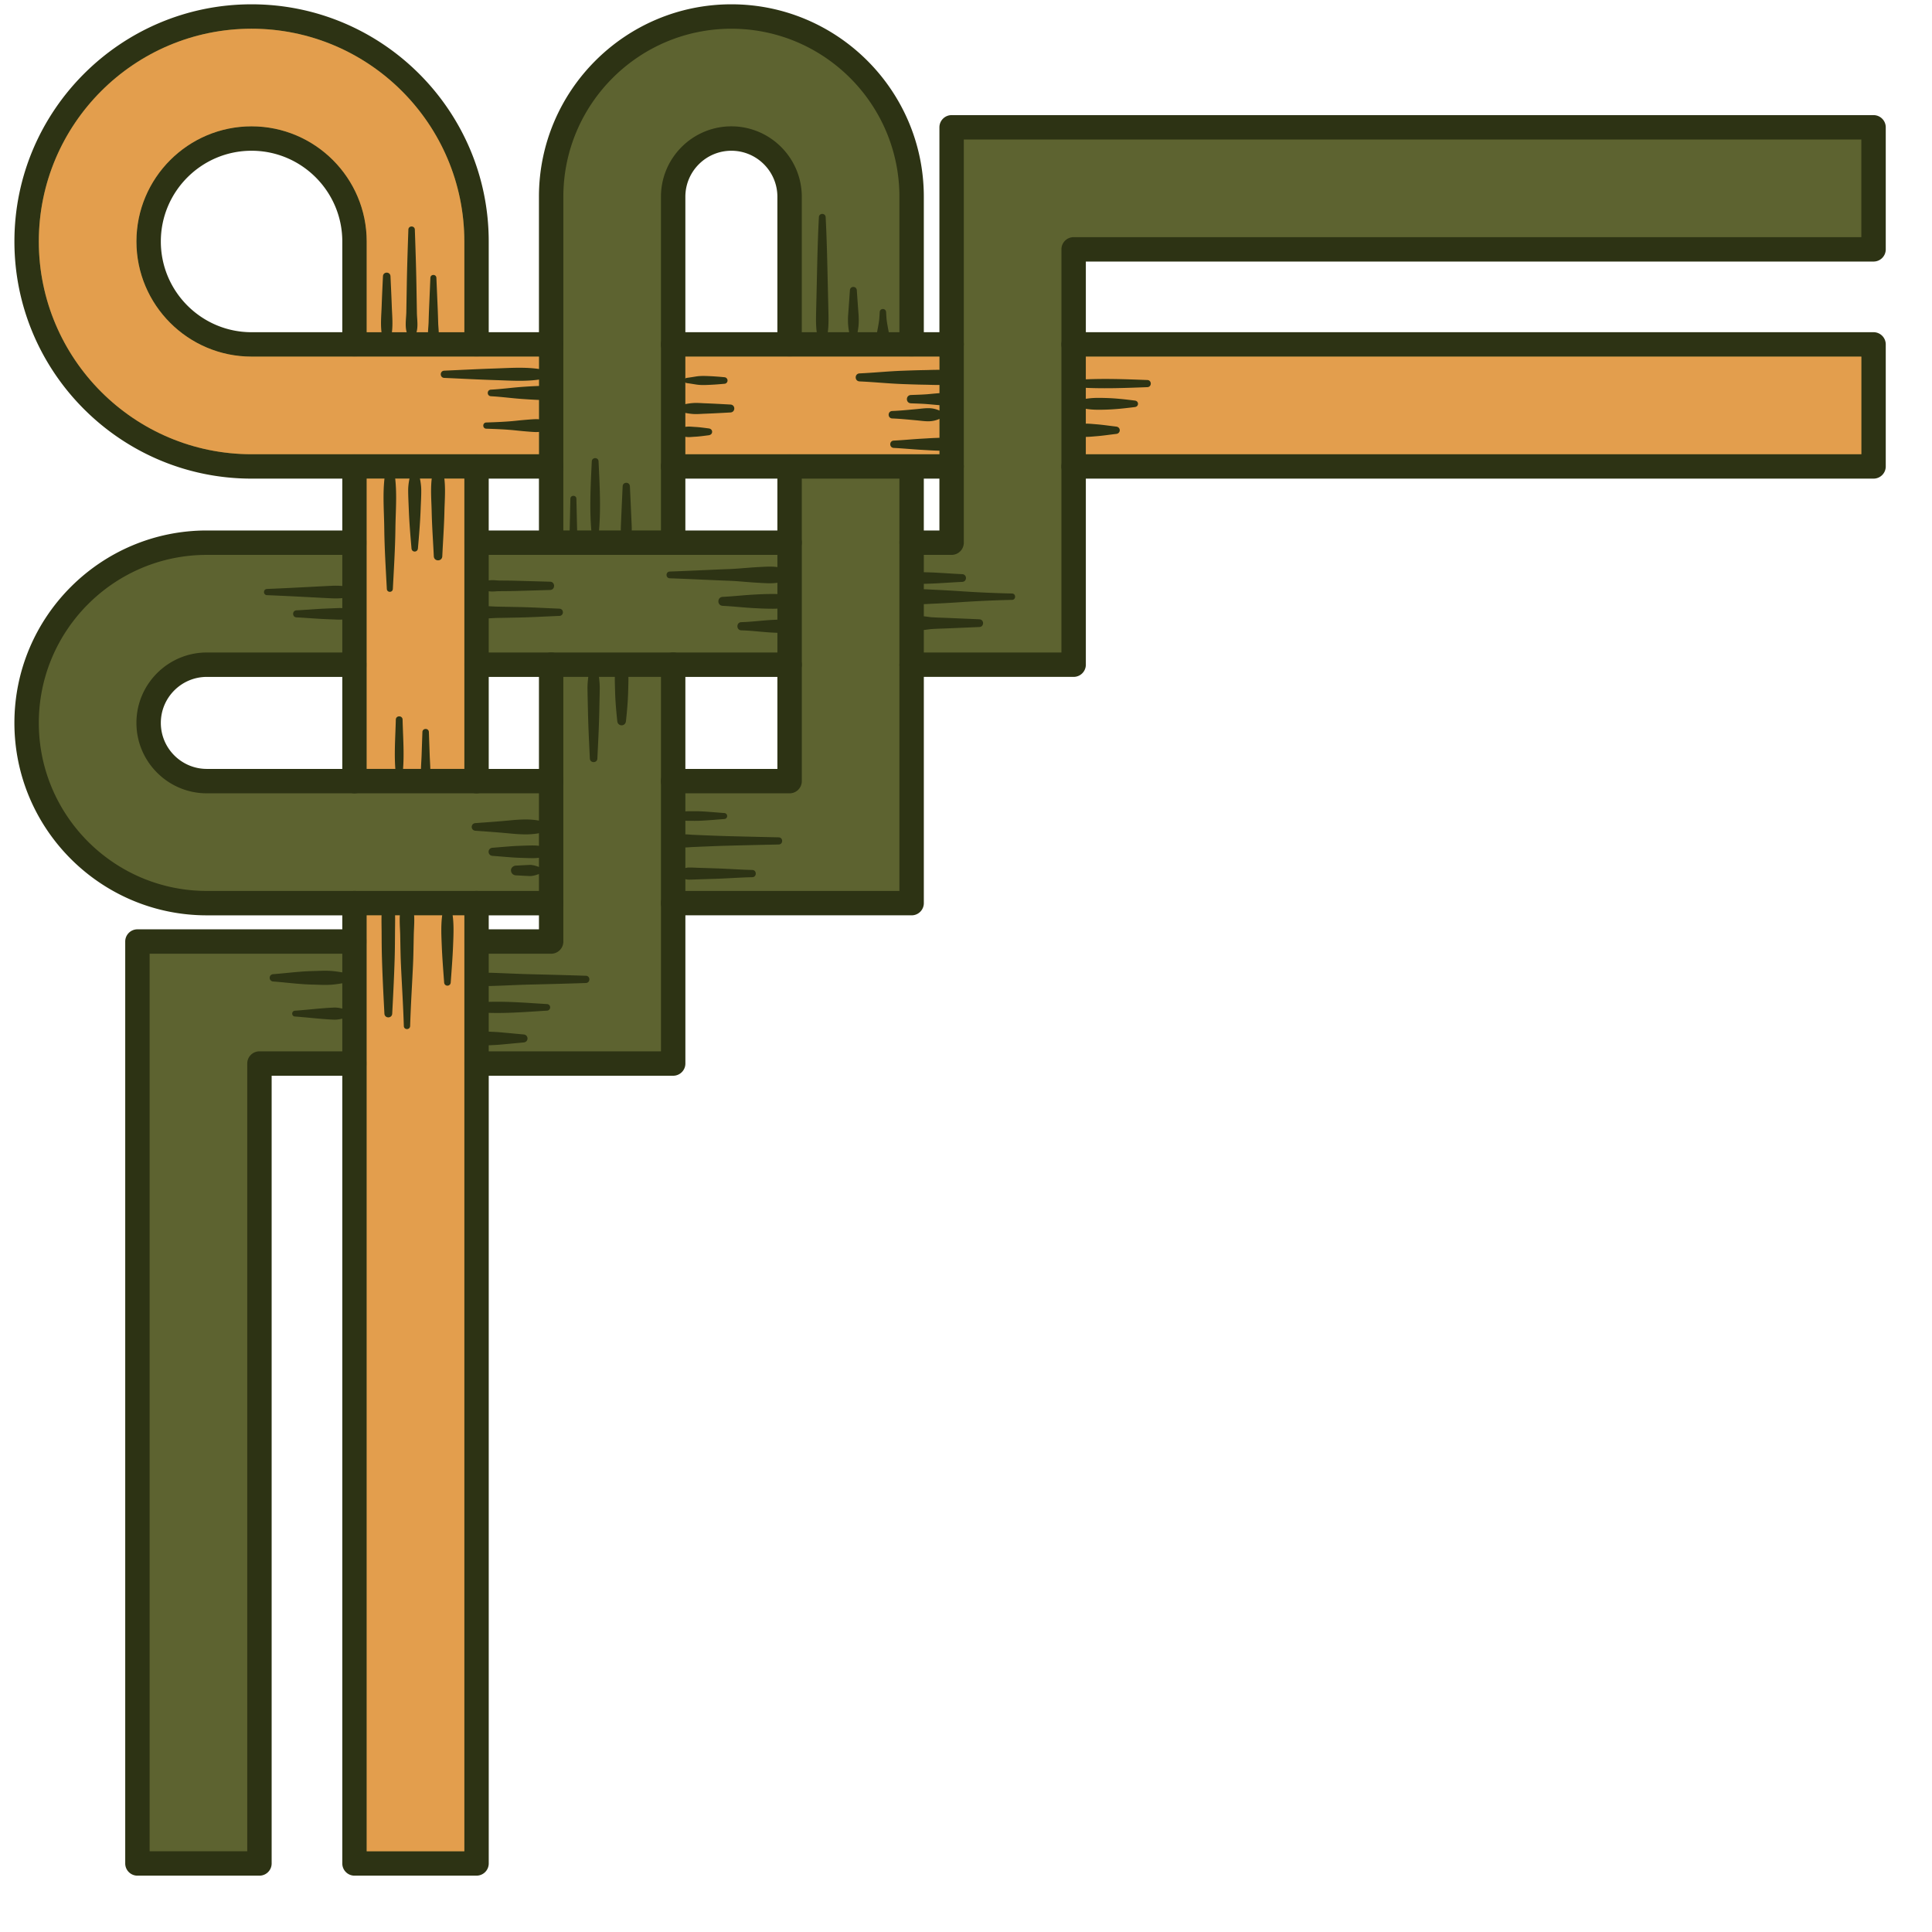 <svg width="190" height="190" xmlns="http://www.w3.org/2000/svg">

 <g>
  <title>Layer 1</title>
  <path id="svg_1" fill-rule="nonzero" fill="#5d6330" d="m93.585,53.369l-3.933,0l0,-7.498l3.933,0l0,7.498zm-27.383,0l0,-7.498l11.45,0l0,7.498l-11.45,0zm11.45,23.448l-11.45,0l0,-11.449l11.45,0l0,11.449zm-30.789,-23.448l0,-7.498l7.339,0l0,7.498l-7.339,0zm7.339,23.448l-7.339,0l0,-11.449l7.339,0l0,11.449zm0,15.775l-7.339,0l0,-3.775l7.339,0l0,3.775zm-33.861,-15.775c-3.156,0 -5.724,-2.568 -5.724,-5.725c0,-3.156 2.568,-5.724 5.724,-5.724l14.522,0l0,11.449l-14.522,0zm4.398,-42.947c-5.581,0 -10.122,-4.541 -10.122,-10.123s4.541,-10.123 10.122,-10.123c5.583,0 10.124,4.541 10.124,10.123l0,10.123l-10.124,0zm41.462,-14.521c0,-3.157 2.568,-5.725 5.725,-5.725s5.725,2.568 5.725,5.725l0,14.521l-11.45,0l0,-14.521zm118.049,5.173l0,-12l-90.666,0l0,21.347l-3.933,0l0,-14.521c0,-9.774 -7.952,-17.725 -17.725,-17.725c-9.774,0 -17.725,7.951 -17.725,17.725l0,14.521l-7.339,0l0,-10.123c0,-12.199 -9.925,-22.123 -22.124,-22.123c-12.198,0 -22.121,9.924 -22.121,22.123c0,12.198 9.924,22.123 22.121,22.123l10.124,0l0,7.498l-14.522,0c-9.773,0 -17.724,7.951 -17.724,17.724c0,9.774 7.951,17.725 17.724,17.725l14.522,0l0,3.775l-21.347,0l0,90.666l12,0l0,-78.666l9.348,0l0,78.666l12,0l0,-78.666l19.339,0l0,-15.775l23.45,0l0,-23.448l15.933,0l0,-19.498l78.666,0l0,-12l-78.666,0l0,-9.348l78.666,0z"/>
  <path id="svg_2" fill-rule="nonzero" fill="#2d3314" d="m24.739,14.825c-4.919,0 -8.922,4.003 -8.922,8.923s4.003,8.923 8.922,8.923l8.924,0l0,-8.923c0,-4.92 -4.003,-8.923 -8.924,-8.923m10.124,20.246l-10.124,0c-6.243,0 -11.322,-5.079 -11.322,-11.323s5.078,-11.323 11.322,-11.323c6.245,0 11.324,5.079 11.324,11.323l0,10.123c0,0.662 -0.536,1.2 -1.2,1.2m32.538,-2.4l9.05,0l0,-13.321c0,-2.495 -2.029,-4.525 -4.525,-4.525c-2.495,0 -4.525,2.03 -4.525,4.525l-0,13.321zm10.25,2.4l-11.45,0a1.2,-1.2 0 0 0 -1.2,-1.2l0,-14.521c0,-3.818 3.107,-6.925 6.925,-6.925s6.925,3.107 6.925,6.925l0,14.521c0,0.662 -0.536,1.2 -1.2,1.2m-29.589,17.098l4.939,0l0,-5.099l-4.939,0l0,5.099zm6.139,2.4l-7.339,0a1.2,-1.2 0 0 0 -1.2,-1.2l0,-7.498c0,-0.662 0.536,-1.2 1.2,-1.2l7.339,0a1.2,-1.2 0 0 0 1.2,1.2l0,7.498c0,0.662 -0.536,1.2 -1.2,1.2m13.2,-2.4l9.05,0l0,-5.099l-9.05,0l0,5.099zm10.25,2.4l-11.45,0a1.2,-1.2 0 0 0 -1.2,-1.2l0,-7.498c0,-0.662 0.536,-1.2 1.2,-1.2l11.45,0a1.2,-1.2 0 0 0 1.2,1.2l0,7.498c0,0.662 -0.536,1.2 -1.2,1.2m13.2,-2.4l1.534,0l0,-5.099l-1.534,0l0,5.099zm2.734,2.4l-3.933,0a1.2,-1.2 0 0 0 -1.2,-1.2l0,-7.498c0,-0.662 0.536,-1.2 1.2,-1.2l3.933,0c0.662,0 1.2,0.538 1.2,1.2l0,7.498c0,0.662 -0.538,1.2 -1.2,1.2m-73.244,12c-2.495,0 -4.524,2.029 -4.524,4.524c0,2.496 2.029,4.525 4.524,4.525l13.322,0l0,-9.049l-13.322,0zm14.522,11.449l-14.522,0c-3.817,0 -6.924,-3.106 -6.924,-6.925c0,-3.817 3.107,-6.924 6.924,-6.924l14.522,0a1.2,-1.2 0 0 0 1.2,1.2l0,11.449c0,0.663 -0.536,1.2 -1.2,1.2m13.2,-2.4l4.939,0l0,-9.049l-4.939,0l0,9.049zm6.139,2.4l-7.339,0a1.199,-1.199 0 0 0 -1.2,-1.2l0,-11.449c0,-0.662 0.536,-1.2 1.2,-1.2l7.339,0a1.2,-1.2 0 0 0 1.2,1.2l0,11.449c0,0.663 -0.536,1.2 -1.2,1.2m13.2,-2.4l9.05,0l0,-9.049l-9.05,0l0,9.049zm10.25,2.4l-11.45,0a1.199,-1.199 0 0 0 -1.2,-1.2l0,-11.449c0,-0.662 0.536,-1.2 1.2,-1.2l11.45,0a1.2,-1.2 0 0 0 1.2,1.2l0,11.449c0,0.663 -0.536,1.2 -1.2,1.2m-29.589,13.375l4.939,0l0,-1.375l-4.939,0l0,1.375zm6.139,2.4l-7.339,0a1.199,-1.199 0 0 0 -1.2,-1.2l0,-3.775c0,-0.662 0.536,-1.2 1.2,-1.2l7.339,0a1.2,-1.2 0 0 0 1.2,1.2l0,3.775c0,0.663 -0.536,1.2 -1.2,1.2m-18.139,88.266l9.6,0l0,-77.466c0,-0.662 0.536,-1.2 1.2,-1.2l18.139,0l0,-14.575c0,-0.662 0.536,-1.2 1.2,-1.2l22.25,0l0,-22.249c0,-0.662 0.536,-1.2 1.2,-1.2l14.733,0l0,-18.298c0,-0.662 0.536,-1.2 1.2,-1.2l77.466,0l0,-9.6l-77.466,0a1.2,-1.2 0 0 0 -1.2,-1.2l0,-9.348c0,-0.662 0.536,-1.2 1.2,-1.2l77.466,0l0,-9.6l-88.266,0l0,20.148c0,0.662 -0.538,1.2 -1.2,1.2l-3.933,0a1.2,-1.2 0 0 0 -1.2,-1.2l0,-14.521c0,-9.113 -7.413,-16.525 -16.525,-16.525s-16.525,7.412 -16.525,16.525l0,14.521c0,0.662 -0.536,1.2 -1.2,1.2l-7.339,0a1.2,-1.2 0 0 0 -1.2,-1.2l0,-10.123c0,-11.537 -9.386,-20.923 -20.924,-20.923c-11.537,0 -20.921,9.386 -20.921,20.923s9.385,20.923 20.921,20.923l10.124,0a1.2,-1.2 0 0 0 1.2,1.2l0,7.498c0,0.662 -0.536,1.2 -1.2,1.2l-14.522,0c-9.11,0 -16.524,7.412 -16.524,16.524c0,9.113 7.413,16.525 16.524,16.525l14.522,0a1.2,-1.2 0 0 0 1.2,1.2l0,3.775c0,0.663 -0.536,1.2 -1.2,1.2l-20.148,0l0,88.266l9.6,0l0,-77.466c0,-0.662 0.536,-1.2 1.2,-1.2l9.348,0a1.2,-1.2 0 0 0 1.2,1.2l-0,77.466zm10.8,2.4l-12,0a1.2,-1.2 0 0 0 -1.2,-1.2l0,-77.466l-6.948,0l0,77.466c0,0.662 -0.536,1.2 -1.2,1.2l-12,0a1.2,-1.2 0 0 0 -1.2,-1.2l0,-90.666c0,-0.662 0.536,-1.2 1.2,-1.2l20.148,0l0,-1.375l-13.322,0c-10.435,0 -18.924,-8.489 -18.924,-18.925c0,-10.434 8.489,-18.924 18.924,-18.924l13.322,0l0,-5.099l-8.924,0c-12.859,0 -23.321,-10.462 -23.321,-23.323c0,-12.861 10.462,-23.323 23.321,-23.323c12.861,0 23.324,10.461 23.324,23.323l0,8.923l4.939,0l0,-13.321c0,-10.435 8.489,-18.925 18.925,-18.925c10.435,0 18.925,8.49 18.925,18.925l0,13.321l1.534,0l0,-20.148c0,-0.662 0.536,-1.2 1.2,-1.2l90.666,0a1.2,-1.2 0 0 0 1.2,1.2l0,12c0,0.662 -0.536,1.2 -1.2,1.2l-77.466,0l0,6.948l77.466,0a1.2,-1.2 0 0 0 1.2,1.2l0,12c0,0.662 -0.536,1.2 -1.2,1.2l-77.466,0l0,18.298c0,0.662 -0.538,1.2 -1.2,1.2l-14.733,0l0,22.249c0,0.663 -0.536,1.2 -1.2,1.2l-22.25,0l0,14.575c0,0.663 -0.536,1.2 -1.2,1.2l-18.139,0l0,77.466c0,0.662 -0.536,1.2 -1.2,1.2"/>
  <path id="svg_3" fill-rule="nonzero" fill="#2d3314" d="m46.863,35.07l-12,0c-0.663,0 -1.2,-0.538 -1.2,-1.2s0.536,-1.2 1.2,-1.2l12,0c0.663,0 1.2,0.538 1.2,1.2s-0.536,1.2 -1.2,1.2m0,12l-12,0c-0.663,0 -1.2,-0.538 -1.2,-1.2s0.536,-1.2 1.2,-1.2l12,0c0.663,0 1.2,0.538 1.2,1.2s-0.536,1.2 -1.2,1.2m42.789,-12l-12,0c-0.663,0 -1.2,-0.538 -1.2,-1.2s0.536,-1.2 1.2,-1.2l12,0c0.663,0 1.2,0.538 1.2,1.2s-0.536,1.2 -1.2,1.2m0,12l-12,0c-0.663,0 -1.2,-0.538 -1.2,-1.2s0.536,-1.2 1.2,-1.2l12,0c0.663,0 1.2,0.538 1.2,1.2s-0.536,1.2 -1.2,1.2m-23.45,7.498l-12,0c-0.663,0 -1.2,-0.538 -1.2,-1.2s0.536,-1.2 1.2,-1.2l12,0c0.663,0 1.2,0.538 1.2,1.2s-0.536,1.2 -1.2,1.2m0,12l-12,0c-0.663,0 -1.2,-0.538 -1.2,-1.2s0.536,-1.2 1.2,-1.2l12,0c0.663,0 1.2,0.538 1.2,1.2s-0.536,1.2 -1.2,1.2m-19.339,11.449l-12,0a1.199,-1.199 0 0 0 -1.2,-1.2c0,-0.662 0.536,-1.2 1.2,-1.2l12,0a1.2,-1.2 0 0 0 1.2,1.2c0,0.663 -0.536,1.2 -1.2,1.2m0,12l-12,0a1.199,-1.199 0 0 0 -1.2,-1.2c0,-0.662 0.536,-1.2 1.2,-1.2l12,0a1.2,-1.2 0 0 0 1.2,1.2c0,0.663 -0.536,1.2 -1.2,1.2m19.339,-42.947a1.2,-1.2 0 0 0 -1.2,-1.2l0,-12c0,-0.662 0.536,-1.2 1.2,-1.2s1.2,0.538 1.2,1.2l0,12c0,0.662 -0.536,1.2 -1.2,1.2m-12,0a1.2,-1.2 0 0 0 -1.2,-1.2l0,-12c0,-0.662 0.536,-1.2 1.2,-1.2s1.2,0.538 1.2,1.2l0,12c0,0.662 -0.536,1.2 -1.2,1.2m35.45,19.498a1.2,-1.2 0 0 0 -1.2,-1.2l0,-12c0,-0.662 0.536,-1.2 1.2,-1.2s1.2,0.538 1.2,1.2l0,12c0,0.662 -0.536,1.2 -1.2,1.2m-12,0a1.2,-1.2 0 0 0 -1.2,-1.2l0,-12c0,-0.662 0.536,-1.2 1.2,-1.2s1.2,0.538 1.2,1.2l0,12c0,0.662 -0.536,1.2 -1.2,1.2m-30.789,0a1.2,-1.2 0 0 0 -1.2,-1.2l0,-12c0,-0.662 0.536,-1.2 1.2,-1.2s1.2,0.538 1.2,1.2l0,12c0,0.662 -0.536,1.2 -1.2,1.2m-12,0a1.2,-1.2 0 0 0 -1.2,-1.2l0,-12c0,-0.662 0.536,-1.2 1.2,-1.2s1.2,0.538 1.2,1.2l0,12c0,0.662 -0.536,1.2 -1.2,1.2m12,39.223a1.199,-1.199 0 0 0 -1.2,-1.2l0,-12c0,-0.662 0.536,-1.2 1.2,-1.2s1.2,0.538 1.2,1.2l0,12c0,0.663 -0.536,1.2 -1.2,1.2m-12,0a1.199,-1.199 0 0 0 -1.2,-1.2l0,-12c0,-0.662 0.536,-1.2 1.2,-1.2s1.2,0.538 1.2,1.2l0,12c0,0.663 -0.536,1.2 -1.2,1.2m31.338,-15.775a1.199,-1.199 0 0 0 -1.2,-1.2l0,-12c0,-0.662 0.536,-1.2 1.2,-1.2s1.2,0.538 1.2,1.2l0,12c0,0.663 -0.536,1.2 -1.2,1.2m-12,0a1.199,-1.199 0 0 0 -1.2,-1.2l0,-12c0,-0.662 0.536,-1.2 1.2,-1.2s1.2,0.538 1.2,1.2l0,12c0,0.663 -0.536,1.2 -1.2,1.2m51.383,-42.947a1.2,-1.2 0 0 0 -1.2,-1.2l0,-12c0,-0.662 0.536,-1.2 1.2,-1.2c0.662,0 1.2,0.538 1.2,1.2l0,12c0,0.662 -0.538,1.2 -1.2,1.2m-12,0a1.2,-1.2 0 0 0 -1.2,-1.2l0,-12c0,-0.662 0.536,-1.2 1.2,-1.2c0.662,0 1.2,0.538 1.2,1.2l0,12c0,0.662 -0.538,1.2 -1.2,1.2"/>
  <path id="svg_4" fill-rule="nonzero" fill="#e39e4d" d="m67.402,35.07l0,9.6l24.983,0l0,-9.6l-24.983,0zm115.649,9.6l0,-9.6l-76.266,0l0,9.6l76.266,0zm-137.388,45.347l-9.6,0l0,92.041l9.6,0l0,-92.041zm-9.6,-14.4l9.6,0l0,-28.547l-9.6,0l0,28.547zm16.939,-30.947l0,-9.6l-28.263,0c-6.243,0 -11.322,-5.079 -11.322,-11.323s5.078,-11.323 11.322,-11.323c6.245,0 11.324,5.079 11.324,11.323l0,8.923l9.6,0l0,-8.923c0,-11.537 -9.386,-20.923 -20.924,-20.923c-11.537,0 -20.921,9.386 -20.921,20.923s9.385,20.923 20.921,20.923l28.263,0z"/>
  <path id="svg_5" fill-rule="nonzero" fill="#2d3314" d="m80.533,21.358c-0.109,2.054 -0.154,4.107 -0.2,6.163c-0.023,1.007 -0.046,2.015 -0.07,3.022c-0.024,1.042 -0.048,1.991 0.236,3.001c0.102,0.361 0.63,0.361 0.732,0c0.284,-1.008 0.26,-1.962 0.236,-3.001c-0.023,-1.007 -0.046,-2.015 -0.07,-3.022c-0.047,-2.055 -0.09,-4.109 -0.199,-6.163c-0.023,-0.428 -0.643,-0.428 -0.666,0m3.05,7.19c-0.053,0.78 -0.108,1.559 -0.166,2.339a6.933,-6.933 0 0 1 0.002,1.17c0.035,0.391 0.125,0.779 0.198,1.165c0.056,0.303 0.557,0.303 0.614,0c0.072,-0.386 0.163,-0.774 0.198,-1.165c0.035,-0.39 0.031,-0.779 0.002,-1.17c-0.059,-0.78 -0.114,-1.559 -0.166,-2.339c-0.03,-0.44 -0.655,-0.442 -0.684,0m2.934,2.141c-0.019,0.287 -0.027,0.577 -0.065,0.862a15.733,-15.733 0 0 0 -0.154,0.889c-0.061,0.322 -0.089,0.649 -0.123,0.974c-0.043,0.39 0.051,0.701 0.279,1.014c0.203,0.277 0.55,0.277 0.754,0c0.217,-0.3 0.323,-0.603 0.283,-0.979c-0.035,-0.337 -0.063,-0.677 -0.127,-1.009a20.533,-20.533 0 0 0 -0.149,-0.855c-0.043,-0.295 -0.049,-0.598 -0.07,-0.895c-0.029,-0.403 -0.6,-0.404 -0.629,0m-1.98,6.819c1.422,0.062 2.839,0.212 4.261,0.262c0.696,0.025 1.392,0.051 2.089,0.061c0.72,0.01 1.454,0.062 2.172,-0.012c1.015,-0.104 0.822,-1.596 -0.187,-1.386a5.067,-5.067 0 0 1 -0.529,0.143c-0.529,0.171 -0.53,0.903 0,1.076a5.067,-5.067 0 0 1 0.529,0.142l0.187,-1.385c-0.718,-0.074 -1.452,-0.023 -2.172,-0.012c-0.697,0.01 -1.393,0.036 -2.089,0.061c-1.422,0.049 -2.839,0.198 -4.261,0.262c-0.506,0.023 -0.507,0.764 0,0.788m3.212,3.643c0.797,0.031 1.59,0.113 2.384,0.185c0.386,0.035 0.781,0.096 1.17,0.094c0.45,-0.002 0.834,-0.106 1.236,-0.3c0.259,-0.127 0.259,-0.563 0,-0.689c-0.386,-0.187 -0.758,-0.294 -1.191,-0.3c-0.403,-0.006 -0.814,0.056 -1.214,0.092c-0.794,0.073 -1.587,0.155 -2.384,0.186c-0.47,0.018 -0.471,0.713 0,0.732m1.835,-1.488c0.539,0.023 1.079,0.034 1.616,0.078c0.536,0.043 1.076,0.108 1.615,0.123c0.318,0.008 0.624,-0.287 0.61,-0.61s-0.269,-0.619 -0.61,-0.61c-0.539,0.015 -1.079,0.08 -1.615,0.125c-0.538,0.043 -1.078,0.054 -1.616,0.077c-0.524,0.023 -0.524,0.793 0,0.816m-1.682,4.389c0.93,0.044 1.855,0.139 2.784,0.19c0.464,0.025 0.927,0.059 1.392,0.073c0.504,0.018 0.962,0.047 1.395,-0.252c0.277,-0.191 0.277,-0.553 0,-0.744c-0.432,-0.299 -0.893,-0.27 -1.395,-0.253c-0.464,0.015 -0.927,0.049 -1.392,0.074c-0.929,0.05 -1.854,0.145 -2.784,0.19c-0.464,0.022 -0.464,0.699 0,0.722m24.934,-6.679c-2.338,-0.089 -4.701,-0.18 -7.037,-0.01c-0.464,0.035 -0.464,0.689 0,0.722c2.335,0.171 4.699,0.079 7.037,-0.01c0.452,-0.017 0.452,-0.685 0,-0.703m-1.224,2.022c-0.959,-0.12 -1.916,-0.23 -2.885,-0.254c-0.483,-0.013 -0.962,-0.023 -1.443,0.02c-0.479,0.043 -0.951,0.134 -1.424,0.214c-0.336,0.056 -0.336,0.622 0,0.678c0.473,0.079 0.946,0.17 1.424,0.214c0.481,0.043 0.96,0.034 1.443,0.02c0.968,-0.024 1.926,-0.134 2.885,-0.254c0.409,-0.05 0.41,-0.587 0,-0.637m-1.836,2.558c-0.663,-0.075 -1.32,-0.178 -1.987,-0.229c-0.675,-0.053 -1.464,-0.162 -2.087,0.161c-0.324,0.168 -0.324,0.691 0,0.858c0.624,0.323 1.411,0.215 2.087,0.161c0.667,-0.051 1.323,-0.154 1.987,-0.229c0.463,-0.051 0.464,-0.67 0,-0.721m-38.548,-4.857c-0.613,-0.06 -1.219,-0.102 -1.836,-0.12c-0.315,-0.008 -0.624,-0.001 -0.936,0.048c-0.3,0.047 -0.599,0.098 -0.899,0.137c-0.331,0.042 -0.331,0.474 0,0.516c0.3,0.038 0.599,0.09 0.899,0.137c0.312,0.049 0.62,0.058 0.936,0.048c0.617,-0.018 1.223,-0.059 1.836,-0.119a0.323,-0.323 0 0 1 0,-0.647m0.612,2.687c-0.831,-0.044 -1.663,-0.092 -2.496,-0.123c-0.415,-0.015 -0.833,-0.058 -1.247,-0.02c-0.425,0.037 -0.826,0.12 -1.239,0.217c-0.312,0.074 -0.313,0.559 0,0.632c0.414,0.098 0.815,0.181 1.239,0.218c0.414,0.036 0.831,-0.006 1.247,-0.022c0.833,-0.03 1.664,-0.078 2.496,-0.123c0.5,-0.027 0.502,-0.75 0,-0.779m-2.142,2.347c-0.45,-0.056 -0.899,-0.123 -1.351,-0.145c-0.223,-0.011 -0.455,-0.042 -0.677,-0.032c-0.118,0.003 -0.276,0.019 -0.389,0.049c-0.12,0.034 -0.246,0.109 -0.361,0.162c-0.229,0.106 -0.229,0.502 0,0.607c0.111,0.051 0.243,0.135 0.361,0.162a2.267,-2.267 0 0 1 0.389,0.05c0.223,0.008 0.454,-0.022 0.677,-0.034c0.452,-0.022 0.901,-0.089 1.351,-0.145c0.181,-0.022 0.338,-0.139 0.338,-0.337c0,-0.2 -0.156,-0.315 -0.338,-0.337m-26.004,-4.967c1.663,0.072 3.327,0.164 4.992,0.216c1.637,0.05 3.305,0.188 4.913,-0.156c0.411,-0.087 0.411,-0.744 0,-0.831c-1.607,-0.344 -3.277,-0.21 -4.913,-0.156c-1.664,0.055 -3.329,0.144 -4.992,0.216c-0.458,0.019 -0.458,0.692 0,0.711m4.59,1.803c1.018,0.053 2.026,0.195 3.042,0.267c0.497,0.036 0.994,0.067 1.491,0.089c0.534,0.023 1.067,0.024 1.577,-0.156c0.515,-0.181 0.515,-0.866 0,-1.049c-0.51,-0.18 -1.043,-0.178 -1.577,-0.155c-0.498,0.02 -0.995,0.051 -1.491,0.087c-1.016,0.073 -2.024,0.215 -3.042,0.269c-0.416,0.022 -0.418,0.624 0,0.647m-0.459,3.193c0.98,0.034 1.966,0.068 2.941,0.174c0.481,0.051 0.96,0.095 1.442,0.13c0.542,0.039 1.023,0.071 1.511,-0.207c0.301,-0.173 0.301,-0.629 0,-0.802c-0.469,-0.269 -0.931,-0.248 -1.455,-0.211a41.599,-41.599 0 0 1 -1.498,0.134c-0.975,0.104 -1.961,0.139 -2.941,0.173c-0.391,0.013 -0.392,0.596 0,0.61m-10.16,-14.989c-0.046,0.979 -0.094,1.958 -0.128,2.939c-0.035,0.973 -0.147,1.99 0.05,2.951c0.299,-0.083 0.598,-0.164 0.896,-0.247a2.667,-2.667 0 0 1 -0.114,-0.382c-0.119,-0.329 -0.55,-0.329 -0.668,0a2.933,-2.933 0 0 1 -0.114,0.382c-0.12,0.584 0.775,0.833 0.896,0.247c0.198,-0.961 0.085,-1.978 0.05,-2.951c-0.035,-0.98 -0.083,-1.959 -0.128,-2.939c-0.022,-0.478 -0.718,-0.478 -0.74,0m2.499,-4.59c-0.062,1.811 -0.126,3.62 -0.156,5.432c-0.015,0.888 -0.03,1.776 -0.046,2.664c-0.012,0.746 -0.228,1.803 0.252,2.422c0.115,0.149 0.421,0.147 0.536,0c0.464,-0.6 0.265,-1.596 0.253,-2.318l-0.047,-2.767c-0.031,-1.812 -0.094,-3.622 -0.156,-5.432c-0.014,-0.409 -0.624,-0.41 -0.637,0m2.165,4.742c-0.042,0.974 -0.083,1.949 -0.125,2.923a94.398,-94.398 0 0 1 -0.049,1.431c-0.014,0.483 -0.098,1.013 -0.042,1.491c0.078,0.655 0.944,0.656 1.022,0c0.054,-0.459 -0.026,-0.967 -0.039,-1.431a102.664,-102.664 0 0 1 -0.051,-1.491c-0.042,-0.974 -0.083,-1.949 -0.125,-2.923c-0.015,-0.38 -0.575,-0.38 -0.59,0m-3.692,30.593c0.103,-1.979 0.228,-3.947 0.252,-5.929c0.022,-1.927 0.219,-3.906 -0.155,-5.804c-0.075,-0.39 -0.709,-0.39 -0.786,0c-0.373,1.898 -0.176,3.877 -0.155,5.804c0.024,1.982 0.149,3.95 0.252,5.929c0.02,0.38 0.571,0.38 0.591,0m2.466,-3.977c0.113,-1.275 0.219,-2.543 0.267,-3.822c0.023,-0.635 0.065,-1.274 0.061,-1.91c-0.002,-0.636 -0.145,-1.246 -0.29,-1.861c-0.082,-0.348 -0.623,-0.348 -0.706,0c-0.144,0.615 -0.29,1.226 -0.29,1.861c0,0.636 0.038,1.275 0.062,1.91c0.048,1.279 0.155,2.546 0.266,3.822c0.036,0.403 0.593,0.404 0.629,0m2.398,0.764c0.068,-1.454 0.176,-2.911 0.209,-4.367c0.032,-1.428 0.195,-2.929 -0.215,-4.313c-0.12,-0.406 -0.702,-0.406 -0.822,0c-0.411,1.383 -0.247,2.885 -0.215,4.313c0.032,1.455 0.14,2.912 0.209,4.367c0.025,0.536 0.809,0.538 0.834,0m22.375,2.168c1.934,0.065 3.869,0.17 5.803,0.241c0.951,0.035 1.897,0.146 2.846,0.197c0.927,0.049 1.957,0.159 2.816,-0.26c0.385,-0.188 0.385,-0.831 0,-1.02c-0.83,-0.407 -1.81,-0.308 -2.707,-0.264c-0.986,0.048 -1.968,0.163 -2.955,0.2c-1.934,0.071 -3.869,0.176 -5.803,0.241c-0.427,0.014 -0.428,0.65 0,0.665m5.202,2.708c1.008,0.048 2.011,0.166 3.018,0.221c0.493,0.027 0.986,0.054 1.479,0.06c0.534,0.008 1.067,0.025 1.585,-0.125q-0.163,-0.595 -0.329,-1.193l-0.378,0.122c-0.467,0.149 -0.468,0.799 0,0.949q0.189,0.059 0.378,0.121c0.757,0.242 1.094,-0.971 0.329,-1.193c-0.518,-0.15 -1.051,-0.132 -1.585,-0.125c-0.493,0.006 -0.986,0.032 -1.479,0.06c-1.007,0.056 -2.01,0.173 -3.018,0.221c-0.567,0.026 -0.567,0.854 0,0.881m1.835,2.411c0.894,0.023 1.782,0.134 2.674,0.197c0.427,0.03 0.858,0.044 1.286,0.065c0.529,0.026 1.01,0.046 1.436,-0.317c0.192,-0.163 0.191,-0.534 0,-0.696c-0.426,-0.362 -0.907,-0.344 -1.436,-0.318c-0.428,0.022 -0.859,0.035 -1.286,0.065c-0.891,0.063 -1.779,0.175 -2.674,0.198c-0.518,0.013 -0.519,0.793 0,0.806m21.722,-5.525c-1.477,-0.067 -2.957,-0.21 -4.436,-0.193c-0.735,0.01 -0.737,1.135 0,1.145c1.479,0.017 2.959,-0.126 4.436,-0.193c0.488,-0.022 0.49,-0.737 0,-0.758m4.895,1.901a107.731,-107.731 0 0 0 -5.087,-0.227c-0.831,-0.055 -1.662,-0.103 -2.495,-0.14c-0.415,-0.019 -0.833,-0.049 -1.248,-0.056c-0.187,-0.002 -0.395,-0.019 -0.578,0.031c-0.23,0.065 -0.374,0.259 -0.581,0.366c-0.257,0.134 -0.257,0.546 0,0.68c0.179,0.094 0.308,0.251 0.493,0.329c0.209,0.089 0.443,0.073 0.666,0.068c0.384,-0.008 0.768,-0.035 1.152,-0.051c0.865,-0.038 1.727,-0.087 2.591,-0.145c1.692,-0.114 3.392,-0.192 5.087,-0.227c0.404,-0.007 0.406,-0.619 0,-0.627m-3.212,2.534l-3.135,-0.133c-0.511,-0.022 -1.026,-0.031 -1.537,-0.066c-0.506,-0.035 -1.163,-0.215 -1.649,-0.051a0.66,-0.66 0 0 1 0,1.261c0.49,0.164 1.14,-0.018 1.649,-0.05c0.511,-0.034 1.025,-0.046 1.537,-0.066c1.045,-0.044 2.09,-0.09 3.135,-0.134c0.488,-0.02 0.49,-0.738 0,-0.759m-25.087,19.053c-0.781,-0.056 -1.558,-0.132 -2.34,-0.168c-0.382,-0.017 -0.766,-0.008 -1.147,-0.01c-0.407,-0.001 -0.793,0.078 -1.19,0.152c-0.318,0.059 -0.318,0.582 0,0.641c0.397,0.074 0.785,0.154 1.19,0.152c0.382,-0.001 0.766,0.007 1.147,-0.011c0.782,-0.035 1.559,-0.11 2.34,-0.167c0.379,-0.027 0.38,-0.563 0,-0.59m5.354,2.391c-1.632,-0.037 -3.264,-0.072 -4.895,-0.116c-0.8,-0.022 -1.601,-0.051 -2.4,-0.085c-0.384,-0.017 -0.768,-0.031 -1.152,-0.049c-0.438,-0.022 -0.884,-0.098 -1.311,0.02c-0.574,0.158 -0.575,1.004 0,1.163c0.401,0.111 0.805,0.046 1.215,0.025c0.416,-0.02 0.831,-0.036 1.248,-0.053c0.799,-0.035 1.599,-0.065 2.4,-0.086c1.631,-0.044 3.263,-0.079 4.895,-0.115c0.452,-0.011 0.452,-0.694 0,-0.703m-2.6,3.207c-1.193,-0.025 -2.384,-0.119 -3.577,-0.156c-0.584,-0.019 -1.17,-0.037 -1.754,-0.056c-0.291,-0.01 -0.587,-0.031 -0.877,-0.027c-0.368,0.005 -0.546,0.11 -0.864,0.272c-0.245,0.123 -0.245,0.523 0,0.647c0.319,0.163 0.486,0.271 0.864,0.272c0.269,0.001 0.54,-0.017 0.81,-0.025l1.822,-0.058c1.193,-0.038 2.384,-0.132 3.577,-0.157c0.458,-0.008 0.458,-0.702 0,-0.711m-27.228,-3.858c1.118,0.079 2.237,0.158 3.353,0.265c1.099,0.106 2.295,0.183 3.365,-0.134c0.498,-0.147 0.499,-0.864 0,-1.013c-1.069,-0.317 -2.266,-0.239 -3.365,-0.133c-1.116,0.107 -2.234,0.185 -3.353,0.265c-0.482,0.034 -0.483,0.715 0,0.75m1.682,2.471c0.907,0.065 1.806,0.163 2.715,0.193c0.452,0.014 0.906,0.038 1.357,0.031c0.469,-0.007 0.919,-0.092 1.379,-0.169c-0.042,-0.308 -0.083,-0.615 -0.125,-0.924q-0.216,0.025 -0.432,0.048c-0.541,0.061 -0.542,0.783 0,0.843c0.144,0.017 0.288,0.032 0.432,0.049c0.522,0.058 0.647,-0.836 0.125,-0.924c-0.459,-0.077 -0.91,-0.163 -1.379,-0.169c-0.451,-0.006 -0.905,0.017 -1.357,0.031c-0.91,0.03 -1.808,0.128 -2.715,0.193c-0.512,0.036 -0.512,0.761 0,0.797m2.294,1.915l1.092,0.058l0.278,0.014c0.119,0.006 0.239,-0.019 0.355,-0.038c0.175,-0.03 0.347,-0.098 0.516,-0.15c0.356,-0.11 0.356,-0.613 0,-0.723c-0.169,-0.051 -0.341,-0.12 -0.516,-0.149c-0.116,-0.02 -0.235,-0.046 -0.355,-0.038l-0.278,0.014c-0.363,0.019 -0.727,0.037 -1.092,0.056c-0.25,0.013 -0.49,0.211 -0.478,0.479c0.012,0.27 0.21,0.463 0.478,0.478m5.365,-37.038q-0.023,0.965 -0.044,1.928q-0.012,0.482 -0.023,0.965c-0.007,0.327 -0.036,0.66 0.015,0.985c0.072,0.452 0.851,0.253 0.694,-0.192c-0.046,-0.128 -0.075,-0.254 -0.103,-0.387c-0.05,-0.241 -0.437,-0.241 -0.488,0a2.933,-2.933 0 0 0 -0.102,0.387c-0.157,0.444 0.622,0.646 0.694,0.192c0.051,-0.326 0.023,-0.658 0.015,-0.985q-0.012,-0.482 -0.023,-0.965c-0.014,-0.642 -0.03,-1.285 -0.044,-1.928c-0.008,-0.379 -0.582,-0.379 -0.59,0m2.103,-3.671c-0.107,2.298 -0.24,4.589 -0.037,6.883c0.042,0.476 0.698,0.478 0.74,0c0.203,-2.294 0.07,-4.585 -0.037,-6.883c-0.02,-0.428 -0.646,-0.428 -0.666,0m3.036,2.448c-0.041,0.847 -0.079,1.695 -0.116,2.543c-0.018,0.416 -0.036,0.831 -0.055,1.248c-0.019,0.451 -0.042,0.896 0.204,1.294a0.379,-0.379 0 0 1 0.648,0c0.238,-0.383 0.226,-0.81 0.206,-1.246l-0.058,-1.296q-0.055,-1.271 -0.116,-2.543c-0.022,-0.458 -0.69,-0.459 -0.713,0m-2.485,26.769c0.07,-1.507 0.152,-3.014 0.185,-4.523c0.015,-0.754 0.035,-1.507 0.047,-2.262c0.013,-0.742 -0.102,-1.463 -0.218,-2.194c-0.06,-0.38 -0.707,-0.38 -0.768,0c-0.116,0.731 -0.231,1.452 -0.218,2.194c0.013,0.755 0.031,1.508 0.048,2.262c0.031,1.508 0.114,3.015 0.183,4.523c0.023,0.476 0.719,0.478 0.742,0m2.809,-3.671c0.106,-0.987 0.194,-1.969 0.218,-2.964c0.012,-0.492 0.034,-0.989 0.022,-1.481c-0.012,-0.506 -0.11,-0.998 -0.228,-1.489c-0.104,-0.433 -0.773,-0.433 -0.877,0c-0.118,0.49 -0.216,0.983 -0.228,1.489c-0.012,0.492 0.011,0.989 0.023,1.481c0.024,0.995 0.113,1.975 0.217,2.964c0.059,0.547 0.794,0.548 0.853,0m-35.303,-12.392c1.404,0.058 2.808,0.127 4.211,0.202c0.702,0.037 1.404,0.074 2.106,0.108c0.73,0.035 1.352,-0.007 2.059,-0.193c0.415,-0.11 0.415,-0.732 0,-0.841c-0.706,-0.186 -1.331,-0.228 -2.059,-0.193c-0.702,0.032 -1.404,0.07 -2.106,0.107c-1.403,0.074 -2.807,0.145 -4.211,0.202c-0.392,0.017 -0.392,0.594 0,0.61m2.906,2.184c0.875,0.041 1.748,0.118 2.623,0.161c0.428,0.022 0.858,0.036 1.286,0.054c0.492,0.02 0.898,0.024 1.344,-0.21c0.266,-0.139 0.266,-0.565 0,-0.704c-0.43,-0.224 -0.819,-0.23 -1.295,-0.211c-0.445,0.019 -0.89,0.034 -1.335,0.055c-0.875,0.044 -1.748,0.121 -2.623,0.162c-0.446,0.02 -0.446,0.673 0,0.694m24.934,-3.509c-1.114,-0.031 -2.226,-0.063 -3.338,-0.095c-0.546,-0.015 -1.092,-0.015 -1.638,-0.022c-0.444,-0.003 -1.318,-0.185 -1.539,0.324q0.119,-0.09 0.238,-0.182l-0.231,0.075c-0.302,0.098 -0.302,0.516 0,0.614l0.231,0.075q-0.119,-0.09 -0.238,-0.182c0.217,0.499 1.042,0.33 1.476,0.325c0.567,-0.006 1.135,-0.006 1.702,-0.022c1.112,-0.032 2.225,-0.063 3.338,-0.096c0.524,-0.014 0.526,-0.8 0,-0.816m0.918,2.653c-1.352,-0.054 -2.703,-0.135 -4.056,-0.161l-2.028,-0.039c-0.653,-0.012 -1.378,-0.113 -2.019,0.018c-0.531,0.109 -0.531,0.967 0,1.076c0.643,0.131 1.366,0.03 2.019,0.018l2.028,-0.039c1.352,-0.026 2.703,-0.107 4.056,-0.161c0.457,-0.018 0.458,-0.694 0,-0.711m-16.443,39.822c0.095,-1.81 0.188,-3.615 0.241,-5.426c0.026,-0.871 0.029,-1.741 0.034,-2.612c0.003,-0.469 0.014,-0.938 0.01,-1.407c-0.003,-0.428 -0.013,-0.818 -0.334,-1.138c-0.181,-0.181 -0.488,-0.181 -0.67,0c-0.322,0.322 -0.327,0.706 -0.334,1.138c-0.006,0.469 0.006,0.938 0.01,1.407c0.005,0.871 0.007,1.741 0.034,2.612c0.053,1.811 0.146,3.617 0.241,5.426c0.025,0.493 0.743,0.494 0.768,0m1.762,1.223c0.061,-1.997 0.188,-3.991 0.282,-5.987c0.046,-0.978 0.054,-1.957 0.074,-2.935c0.019,-0.959 0.163,-2.041 -0.143,-2.963c-0.349,0.097 -0.697,0.193 -1.046,0.289q0.063,0.193 0.125,0.385c0.127,0.392 0.67,0.392 0.795,0l0.126,-0.385c0.215,-0.667 -0.827,-0.948 -1.046,-0.289c-0.307,0.924 -0.162,2.003 -0.143,2.963c0.019,0.978 0.029,1.957 0.074,2.935c0.092,1.995 0.221,3.99 0.282,5.987c0.012,0.398 0.606,0.399 0.619,0m-1.407,-30.135c-0.047,1.952 -0.229,3.95 0.071,5.886c0.039,0.259 0.483,0.259 0.524,0c0.3,-1.935 0.116,-3.933 0.071,-5.886c-0.011,-0.427 -0.655,-0.428 -0.666,0m2.615,1.224c-0.026,0.75 -0.053,1.499 -0.078,2.249c-0.026,0.743 -0.104,1.507 -0.053,2.249c0.038,0.578 0.86,0.579 0.9,0c0.05,-0.742 -0.027,-1.506 -0.053,-2.249l-0.079,-2.249c-0.014,-0.41 -0.623,-0.41 -0.637,0m2.784,24.628c0.087,-1.198 0.183,-2.387 0.231,-3.587c0.048,-1.198 0.114,-2.388 -0.134,-3.566c-0.089,-0.415 -0.754,-0.415 -0.841,0c-0.25,1.177 -0.183,2.369 -0.135,3.566c0.048,1.2 0.145,2.389 0.233,3.587c0.03,0.415 0.615,0.416 0.647,0m-17.456,-0.098c1.274,0.095 2.543,0.274 3.821,0.303c0.635,0.014 1.277,0.059 1.91,0.012c0.632,-0.048 1.249,-0.174 1.87,-0.291c0.38,-0.073 0.38,-0.696 0,-0.769c-0.622,-0.118 -1.237,-0.241 -1.87,-0.29c-0.632,-0.05 -1.277,-0.003 -1.91,0.011c-1.278,0.03 -2.546,0.209 -3.821,0.303c-0.464,0.034 -0.466,0.687 0,0.721m2.141,3.444c0.859,0.06 1.716,0.157 2.574,0.227c0.428,0.035 0.857,0.071 1.286,0.082c0.457,0.011 0.853,-0.123 1.292,-0.215c0.375,-0.078 0.377,-0.682 0,-0.759c-0.438,-0.091 -0.835,-0.227 -1.292,-0.215c-0.43,0.013 -0.858,0.047 -1.286,0.082c-0.858,0.07 -1.715,0.167 -2.574,0.227c-0.367,0.026 -0.367,0.546 0,0.572m28.606,-4.008c-1.831,-0.062 -3.662,-0.109 -5.493,-0.154c-1.827,-0.043 -3.667,-0.175 -5.493,-0.156c-0.955,0.01 -0.79,1.526 0.176,1.309q0.209,-0.032 0.399,-0.119c0.515,-0.191 0.515,-0.858 0,-1.049q-0.191,-0.086 -0.399,-0.119l-0.176,1.31c1.826,0.018 3.666,-0.114 5.493,-0.157c1.831,-0.044 3.662,-0.091 5.493,-0.154c0.458,-0.015 0.458,-0.697 0,-0.713m-3.824,2.786c-2.163,-0.13 -4.369,-0.324 -6.535,-0.178c-0.646,0.043 -0.637,1.066 0,1.003c0.179,-0.018 0.355,-0.048 0.533,-0.077c0.421,-0.068 0.421,-0.781 0,-0.85c-0.178,-0.03 -0.354,-0.059 -0.533,-0.077c-0.636,-0.063 -0.647,0.959 0,1.003c2.166,0.145 4.371,-0.049 6.535,-0.179c0.415,-0.025 0.416,-0.622 0,-0.647m-2.294,2.989l-2.262,-0.209c-0.375,-0.035 -0.754,-0.048 -1.13,-0.067c-0.395,-0.019 -0.817,0.008 -1.188,0.15c-0.509,0.195 -0.51,0.845 0,1.039c0.371,0.143 0.792,0.17 1.188,0.15c0.377,-0.019 0.755,-0.031 1.13,-0.066q1.13,-0.106 2.262,-0.21c0.505,-0.047 0.506,-0.74 0,-0.787"/>
 </g>
</svg>